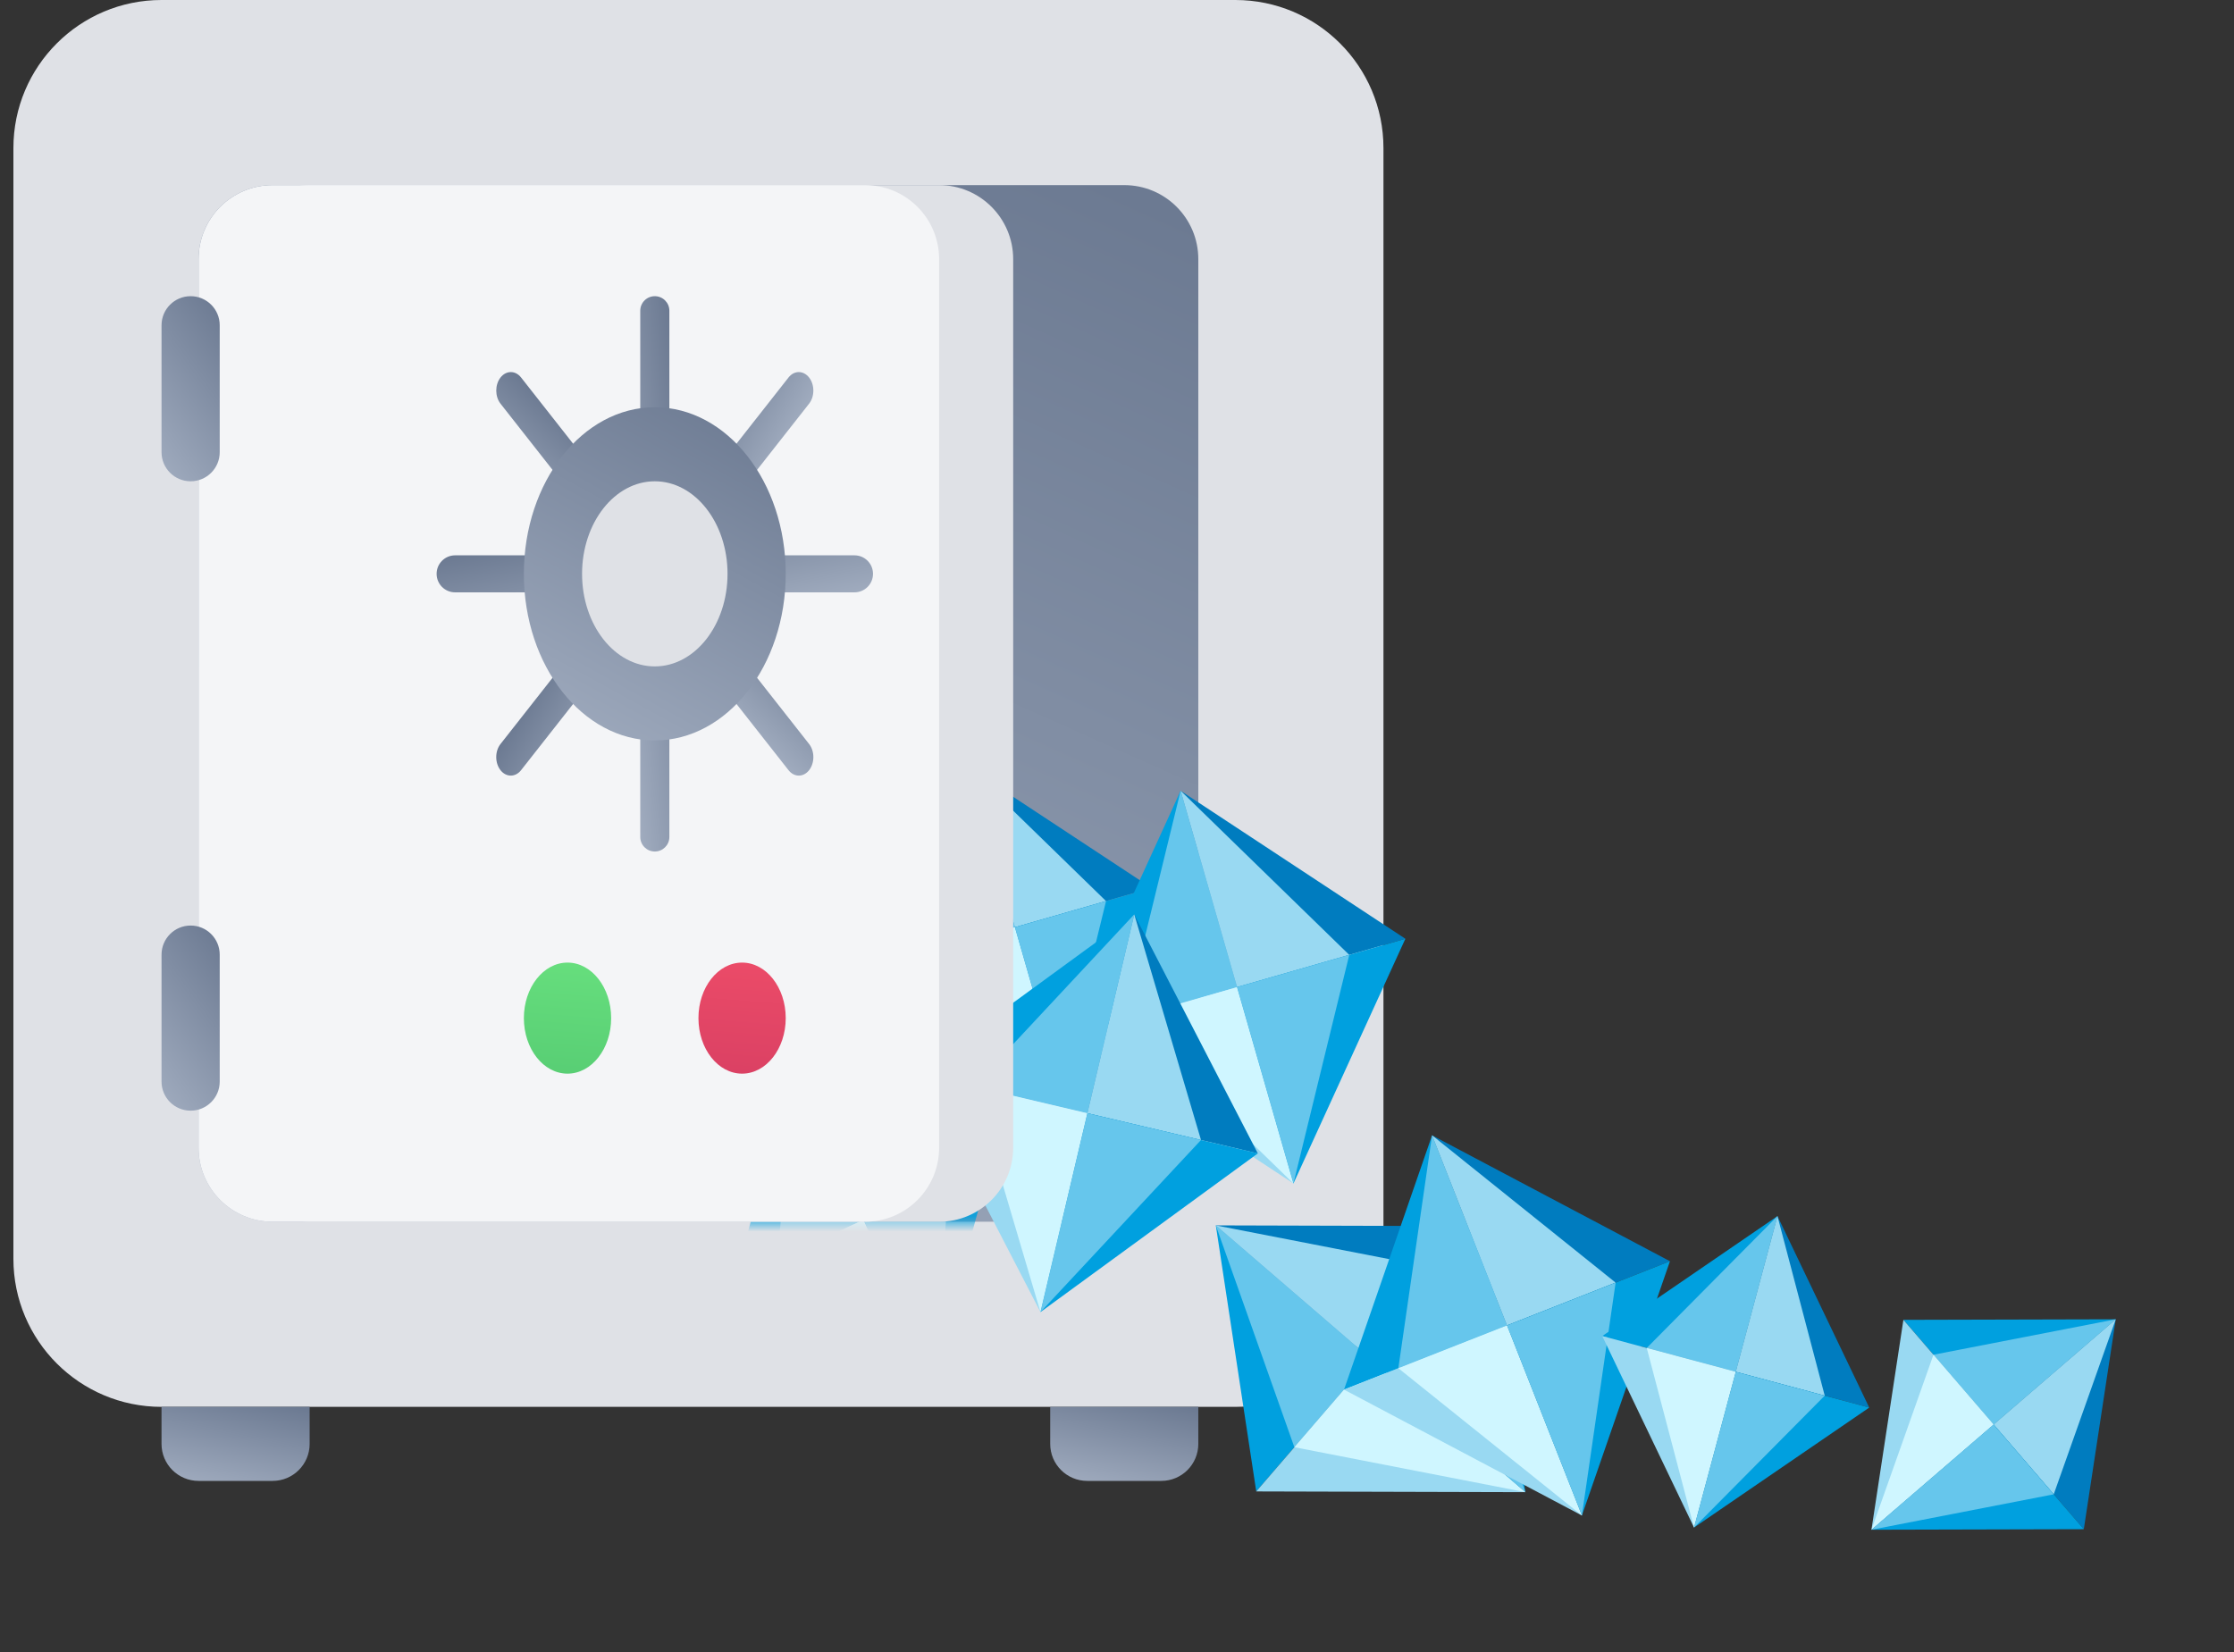 <svg class="icon" viewBox="0 0 146 108" fill="none" xmlns="http://www.w3.org/2000/svg">
<rect x="0" y="0" width="146" height="108" fill="#333333" stroke="none"/>
<path d="M0.876 9.68C0.876 4.334 5.21 0 10.556 0H80.735C86.081 0 90.414 4.334 90.414 9.68V82.278C90.414 87.624 86.081 91.958 80.735 91.958H10.556C5.21 91.958 0.876 87.624 0.876 82.278V9.68Z" fill="url(#opened-safe-paint0_linear_27756_213191)"/>
<path d="M10.556 91.958H20.236V94.378C20.236 95.714 19.152 96.798 17.816 96.798H12.976C11.64 96.798 10.556 95.714 10.556 94.378V91.958Z" fill="url(#opened-safe-paint1_linear_27756_213191)"/>
<path d="M12.976 16.94C12.976 14.267 15.143 12.1 17.816 12.1H73.475C76.148 12.1 78.314 14.267 78.314 16.94V75.018C78.314 77.691 76.148 79.858 73.475 79.858H17.816C15.143 79.858 12.976 77.691 12.976 75.018V16.94Z" fill="url(#opened-safe-paint2_linear_27756_213191)"/>
<path d="M68.635 91.958H78.314V94.378C78.314 95.714 77.231 96.798 75.895 96.798H71.055C69.718 96.798 68.635 95.714 68.635 94.378V91.958Z" fill="url(#opened-safe-paint3_linear_27756_213191)"/>
<g clip-path="url(#opened-safe-clip0_27756_213191)">
<path d="M57.389 63.176L66.326 60.609L63.331 50.183L57.389 63.176Z" fill="#00A0DF"/>
<path d="M75.262 58.043L66.326 60.609L63.331 50.183L75.262 58.043Z" fill="#007CBF"/>
<path d="M60.368 62.32L66.326 60.609L63.331 50.183L60.368 62.32Z" fill="#66C6EC"/>
<path d="M72.283 58.898L66.326 60.609L63.331 50.183L72.283 58.898Z" fill="#99D9F2"/>
<path d="M57.389 63.176L66.326 60.609L69.32 71.035L57.389 63.176Z" fill="#99D9F2"/>
<path d="M75.262 58.043L66.325 60.609L69.32 71.035L75.262 58.043Z" fill="#00A0DF"/>
<path d="M60.368 62.32L66.326 60.609L69.32 71.035L60.368 62.32Z" fill="#CFF6FF"/>
<path d="M72.284 58.898L66.326 60.609L69.32 71.035L72.284 58.898Z" fill="#66C6EC"/>
</g>
<mask id="opened-safe-mask0_27756_213191" style="mask-type:alpha" maskUnits="userSpaceOnUse" x="12" y="12" width="67" height="68">
<path d="M12.976 16.94C12.976 14.267 15.143 12.1 17.816 12.1H73.475C76.148 12.1 78.314 14.267 78.314 16.94V75.018C78.314 77.691 76.148 79.858 73.475 79.858H17.816C15.143 79.858 12.976 77.691 12.976 75.018V16.94Z" fill="url(#opened-safe-paint4_linear_27756_213191)"/>
</mask>
<g mask="url(#opened-safe-mask0_27756_213191)">
<g clip-path="url(#opened-safe-clip1_27756_213191)">
<path d="M46.27 69.083L55.382 67.235L53.227 56.604L46.27 69.083Z" fill="#00A0DF"/>
<path d="M64.494 65.388L55.382 67.235L53.226 56.604L64.494 65.388Z" fill="#007CBF"/>
<path d="M49.307 68.467L55.382 67.235L53.226 56.604L49.307 68.467Z" fill="#66C6EC"/>
<path d="M61.457 66.004L55.382 67.235L53.226 56.604L61.457 66.004Z" fill="#99D9F2"/>
<path d="M46.269 69.083L55.381 67.235L57.537 77.867L46.269 69.083Z" fill="#99D9F2"/>
<path d="M64.494 65.388L55.382 67.235L57.537 77.867L64.494 65.388Z" fill="#00A0DF"/>
<path d="M49.307 68.467L55.382 67.235L57.537 77.867L49.307 68.467Z" fill="#CFF6FF"/>
<path d="M61.457 66.004L55.382 67.235L57.537 77.867L61.457 66.004Z" fill="#66C6EC"/>
</g>
<g clip-path="url(#opened-safe-clip2_27756_213191)">
<path d="M48.001 83.659L56.429 79.732L51.848 69.9L48.001 83.659Z" fill="#00A0DF"/>
<path d="M64.857 75.805L56.429 79.732L51.848 69.9L64.857 75.805Z" fill="#007CBF"/>
<path d="M50.811 82.35L56.429 79.732L51.848 69.9L50.811 82.35Z" fill="#66C6EC"/>
<path d="M62.048 77.114L56.429 79.732L51.848 69.9L62.048 77.114Z" fill="#99D9F2"/>
<path d="M48.001 83.659L56.429 79.732L61.011 89.565L48.001 83.659Z" fill="#99D9F2"/>
<path d="M64.857 75.805L56.429 79.732L61.011 89.565L64.857 75.805Z" fill="#00A0DF"/>
<path d="M50.81 82.35L56.429 79.732L61.01 89.565L50.81 82.35Z" fill="#CFF6FF"/>
<path d="M62.048 77.114L56.429 79.732L61.01 89.565L62.048 77.114Z" fill="#66C6EC"/>
</g>
</g>
<g clip-path="url(#opened-safe-clip3_27756_213191)">
<path d="M69.842 67.682L80.844 64.522L77.158 51.686L69.842 67.682Z" fill="#00A0DF"/>
<path d="M91.847 61.362L80.844 64.522L77.158 51.686L91.847 61.362Z" fill="#007CBF"/>
<path d="M73.51 66.629L80.844 64.522L77.158 51.686L73.51 66.629Z" fill="#66C6EC"/>
<path d="M88.179 62.416L80.844 64.522L77.158 51.686L88.179 62.416Z" fill="#99D9F2"/>
<path d="M69.842 67.682L80.844 64.522L84.531 77.358L69.842 67.682Z" fill="#99D9F2"/>
<path d="M91.846 61.362L80.844 64.522L84.531 77.358L91.846 61.362Z" fill="#00A0DF"/>
<path d="M73.509 66.629L80.844 64.522L84.531 77.358L73.509 66.629Z" fill="#CFF6FF"/>
<path d="M88.179 62.416L80.844 64.522L84.531 77.358L88.179 62.416Z" fill="#66C6EC"/>
</g>
<g clip-path="url(#opened-safe-clip4_27756_213191)">
<path d="M82.1 97.486L89.573 88.815L79.458 80.096L82.1 97.486Z" fill="#00A0DF"/>
<path d="M97.047 80.145L89.573 88.815L79.458 80.096L97.047 80.145Z" fill="#007CBF"/>
<path d="M84.591 94.595L89.573 88.815L79.458 80.096L84.591 94.595Z" fill="#66C6EC"/>
<path d="M94.556 83.035L89.573 88.815L79.458 80.096L94.556 83.035Z" fill="#99D9F2"/>
<path d="M82.1 97.486L89.573 88.815L99.689 97.534L82.1 97.486Z" fill="#99D9F2"/>
<path d="M97.047 80.145L89.574 88.815L99.689 97.534L97.047 80.145Z" fill="#00A0DF"/>
<path d="M84.591 94.595L89.573 88.815L99.689 97.534L84.591 94.595Z" fill="#CFF6FF"/>
<path d="M94.556 83.035L89.574 88.815L99.689 97.534L94.556 83.035Z" fill="#66C6EC"/>
</g>
<g clip-path="url(#opened-safe-clip5_27756_213191)">
<path d="M87.837 90.831L98.487 86.635L93.591 74.21L87.837 90.831Z" fill="#00A0DF"/>
<path d="M109.137 82.438L98.487 86.635L93.591 74.21L109.137 82.438Z" fill="#007CBF"/>
<path d="M91.387 89.432L98.487 86.635L93.591 74.21L91.387 89.432Z" fill="#66C6EC"/>
<path d="M105.587 83.837L98.487 86.635L93.591 74.21L105.587 83.837Z" fill="#99D9F2"/>
<path d="M87.837 90.831L98.487 86.635L103.383 99.059L87.837 90.831Z" fill="#99D9F2"/>
<path d="M109.137 82.438L98.487 86.635L103.383 99.059L109.137 82.438Z" fill="#00A0DF"/>
<path d="M91.387 89.432L98.487 86.635L103.383 99.059L91.387 89.432Z" fill="#CFF6FF"/>
<path d="M105.587 83.837L98.487 86.635L103.383 99.059L105.587 83.837Z" fill="#66C6EC"/>
</g>
<g clip-path="url(#opened-safe-clip6_27756_213191)">
<path d="M104.713 87.33L113.437 89.667L116.165 79.489L104.713 87.33Z" fill="#00A0DF"/>
<path d="M122.161 92.005L113.437 89.667L116.165 79.489L122.161 92.005Z" fill="#007CBF"/>
<path d="M107.621 88.109L113.437 89.667L116.164 79.489L107.621 88.109Z" fill="#66C6EC"/>
<path d="M119.253 91.226L113.437 89.667L116.164 79.489L119.253 91.226Z" fill="#99D9F2"/>
<path d="M104.713 87.33L113.437 89.667L110.71 99.846L104.713 87.33Z" fill="#99D9F2"/>
<path d="M122.161 92.005L113.437 89.667L110.71 99.846L122.161 92.005Z" fill="#00A0DF"/>
<path d="M107.621 88.109L113.437 89.667L110.71 99.846L107.621 88.109Z" fill="#CFF6FF"/>
<path d="M119.253 91.226L113.437 89.667L110.71 99.846L119.253 91.226Z" fill="#66C6EC"/>
</g>
<g clip-path="url(#opened-safe-clip7_27756_213191)">
<path d="M124.394 86.27L130.289 93.112L138.272 86.235L124.394 86.27Z" fill="#00A0DF"/>
<path d="M136.185 99.955L130.289 93.112L138.272 86.234L136.185 99.955Z" fill="#007CBF"/>
<path d="M126.359 88.551L130.289 93.112L138.272 86.235L126.359 88.551Z" fill="#66C6EC"/>
<path d="M134.219 97.674L130.289 93.112L138.272 86.235L134.219 97.674Z" fill="#99D9F2"/>
<path d="M124.394 86.27L130.289 93.112L122.306 99.99L124.394 86.27Z" fill="#99D9F2"/>
<path d="M136.185 99.955L130.289 93.112L122.306 99.99L136.185 99.955Z" fill="#00A0DF"/>
<path d="M126.359 88.551L130.289 93.112L122.306 99.99L126.359 88.551Z" fill="#CFF6FF"/>
<path d="M134.219 97.674L130.289 93.112L122.306 99.99L134.219 97.674Z" fill="#66C6EC"/>
</g>
<g clip-path="url(#opened-safe-clip8_27756_213191)">
<path d="M59.922 70.138L71.063 72.765L74.128 59.767L59.922 70.138Z" fill="#00A0DF"/>
<path d="M82.204 75.392L71.063 72.765L74.127 59.767L82.204 75.392Z" fill="#007CBF"/>
<path d="M63.636 71.013L71.063 72.765L74.128 59.767L63.636 71.013Z" fill="#66C6EC"/>
<path d="M78.49 74.516L71.063 72.765L74.128 59.767L78.49 74.516Z" fill="#99D9F2"/>
<path d="M59.922 70.138L71.063 72.765L67.998 85.763L59.922 70.138Z" fill="#99D9F2"/>
<path d="M82.204 75.391L71.063 72.765L67.998 85.763L82.204 75.391Z" fill="#00A0DF"/>
<path d="M63.636 71.013L71.063 72.765L67.998 85.763L63.636 71.013Z" fill="#CFF6FF"/>
<path d="M78.49 74.516L71.063 72.765L67.998 85.763L78.49 74.516Z" fill="#66C6EC"/>
</g>
<path d="M15.396 16.94C15.396 14.267 17.563 12.1 20.236 12.1H61.375C64.048 12.1 66.215 14.267 66.215 16.94V75.018C66.215 77.691 64.048 79.858 61.375 79.858H20.236C17.563 79.858 15.396 77.691 15.396 75.018V16.94Z" fill="#DFE1E6"/>
<path d="M12.977 16.94C12.977 14.267 15.143 12.1 17.816 12.1H56.535C59.209 12.1 61.375 14.267 61.375 16.94V75.018C61.375 77.691 59.209 79.858 56.535 79.858H17.816C15.143 79.858 12.977 77.691 12.977 75.018V16.94Z" fill="#F4F5F7"/>
<path d="M39.941 66.548C39.941 68.553 38.664 70.178 37.089 70.178C35.514 70.178 34.237 68.553 34.237 66.548C34.237 64.544 35.514 62.919 37.089 62.919C38.664 62.919 39.941 64.544 39.941 66.548Z" fill="url(#opened-safe-paint5_linear_27756_213191)"/>
<path d="M51.35 66.548C51.35 68.553 50.073 70.178 48.498 70.178C46.923 70.178 45.646 68.553 45.646 66.548C45.646 64.544 46.923 62.919 48.498 62.919C50.073 62.919 51.35 64.544 51.35 66.548Z" fill="url(#opened-safe-paint6_linear_27756_213191)"/>
<path d="M29.744 38.719C29.075 38.719 28.534 38.177 28.534 37.509C28.534 36.841 29.075 36.299 29.744 36.299L55.844 36.299C56.513 36.299 57.054 36.841 57.054 37.509C57.054 38.177 56.513 38.719 55.844 38.719L29.744 38.719Z" fill="url(#opened-safe-paint7_linear_27756_213191)"/>
<path d="M34.054 50.343C33.683 50.815 33.081 50.815 32.71 50.343C32.338 49.87 32.338 49.104 32.71 48.632L51.532 24.675C51.904 24.203 52.505 24.203 52.877 24.675C53.248 25.148 53.248 25.914 52.877 26.387L34.054 50.343Z" fill="url(#opened-safe-paint8_linear_27756_213191)"/>
<path d="M32.711 26.387C32.34 25.914 32.34 25.148 32.711 24.675C33.082 24.203 33.684 24.203 34.055 24.675L52.878 48.632C53.249 49.104 53.249 49.87 52.878 50.343C52.507 50.815 51.905 50.815 51.533 50.343L32.711 26.387Z" fill="url(#opened-safe-paint9_linear_27756_213191)"/>
<path d="M41.843 20.31C41.843 19.785 42.269 19.36 42.794 19.36C43.319 19.36 43.745 19.785 43.745 20.31V54.708C43.745 55.233 43.319 55.659 42.794 55.659C42.269 55.659 41.843 55.233 41.843 54.708V20.31Z" fill="url(#opened-safe-paint10_linear_27756_213191)"/>
<path d="M51.35 37.509C51.35 43.523 47.519 48.399 42.794 48.399C38.068 48.399 34.237 43.523 34.237 37.509C34.237 31.495 38.068 26.619 42.794 26.619C47.519 26.619 51.35 31.495 51.35 37.509Z" fill="url(#opened-safe-paint11_linear_27756_213191)"/>
<path d="M47.547 37.509C47.547 40.85 45.418 43.559 42.793 43.559C40.168 43.559 38.04 40.85 38.04 37.509C38.04 34.168 40.168 31.459 42.793 31.459C45.418 31.459 47.547 34.168 47.547 37.509Z" fill="url(#opened-safe-paint12_linear_27756_213191)"/>
<path d="M10.557 21.261C10.557 20.211 11.408 19.36 12.458 19.36C13.508 19.36 14.359 20.211 14.359 21.261V29.558C14.359 30.608 13.508 31.459 12.458 31.459C11.408 31.459 10.557 30.608 10.557 29.558V21.261Z" fill="url(#opened-safe-paint13_linear_27756_213191)"/>
<path d="M10.557 62.4C10.557 61.35 11.408 60.498 12.458 60.498C13.508 60.498 14.359 61.35 14.359 62.4V70.697C14.359 71.747 13.508 72.598 12.458 72.598C11.408 72.598 10.557 71.747 10.557 70.697V62.4Z" fill="url(#opened-safe-paint14_linear_27756_213191)"/>
<defs>
<linearGradient id="opened-safe-paint0_linear_27756_213191" x1="-56.242" y1="202.307" x2="208.512" y2="-105.705" gradientUnits="userSpaceOnUse">
<stop stop-color="#DFE1E6"/>
<stop offset="1" stop-color="#DFE1E6"/>
</linearGradient>
<linearGradient id="opened-safe-paint1_linear_27756_213191" x1="22.979" y1="87.36" x2="20.235" y2="100.069" gradientUnits="userSpaceOnUse">
<stop stop-color="#42526E"/>
<stop offset="1" stop-color="#AAB5C7"/>
</linearGradient>
<linearGradient id="opened-safe-paint2_linear_27756_213191" x1="96.827" y1="-52.271" x2="27.382" y2="102.865" gradientUnits="userSpaceOnUse">
<stop stop-color="#42526E"/>
<stop offset="1" stop-color="#AAB5C7"/>
</linearGradient>
<linearGradient id="opened-safe-paint3_linear_27756_213191" x1="81.057" y1="87.36" x2="78.314" y2="100.069" gradientUnits="userSpaceOnUse">
<stop stop-color="#42526E"/>
<stop offset="1" stop-color="#AAB5C7"/>
</linearGradient>
<linearGradient id="opened-safe-paint4_linear_27756_213191" x1="96.827" y1="-52.271" x2="27.382" y2="102.865" gradientUnits="userSpaceOnUse">
<stop stop-color="#42526E"/>
<stop offset="1" stop-color="#AAB5C7"/>
</linearGradient>
<linearGradient id="opened-safe-paint5_linear_27756_213191" x1="37.089" y1="62.919" x2="35.918" y2="77.686" gradientUnits="userSpaceOnUse">
<stop stop-color="#66DE7D"/>
<stop offset="1" stop-color="#4ABE6B"/>
</linearGradient>
<linearGradient id="opened-safe-paint6_linear_27756_213191" x1="48.498" y1="62.919" x2="47.327" y2="77.686" gradientUnits="userSpaceOnUse">
<stop stop-color="#EB4B68"/>
<stop offset="1" stop-color="#CA365F"/>
</linearGradient>
<linearGradient id="opened-safe-paint7_linear_27756_213191" x1="1.439" y1="35.614" x2="4.355" y2="50.448" gradientUnits="userSpaceOnUse">
<stop stop-color="#42526E"/>
<stop offset="1" stop-color="#AAB5C7"/>
</linearGradient>
<linearGradient id="opened-safe-paint8_linear_27756_213191" x1="12.498" y1="73.386" x2="23.638" y2="79.798" gradientUnits="userSpaceOnUse">
<stop stop-color="#42526E"/>
<stop offset="1" stop-color="#AAB5C7"/>
</linearGradient>
<linearGradient id="opened-safe-paint9_linear_27756_213191" x1="14.605" y1="-1.049" x2="5.191" y2="9.05" gradientUnits="userSpaceOnUse">
<stop stop-color="#42526E"/>
<stop offset="1" stop-color="#AAB5C7"/>
</linearGradient>
<linearGradient id="opened-safe-paint10_linear_27756_213191" x1="44.283" y1="-15.125" x2="32.353" y2="-13.677" gradientUnits="userSpaceOnUse">
<stop stop-color="#42526E"/>
<stop offset="1" stop-color="#AAB5C7"/>
</linearGradient>
<linearGradient id="opened-safe-paint11_linear_27756_213191" x1="56.198" y1="5.929" x2="30.938" y2="51.908" gradientUnits="userSpaceOnUse">
<stop stop-color="#42526E"/>
<stop offset="1" stop-color="#AAB5C7"/>
</linearGradient>
<linearGradient id="opened-safe-paint12_linear_27756_213191" x1="31.975" y1="58.079" x2="67.14" y2="25.065" gradientUnits="userSpaceOnUse">
<stop stop-color="#DFE1E6"/>
<stop offset="1" stop-color="#DFE1E6"/>
</linearGradient>
<linearGradient id="opened-safe-paint13_linear_27756_213191" x1="15.437" y1="7.865" x2="-0.387" y2="19.386" gradientUnits="userSpaceOnUse">
<stop stop-color="#42526E"/>
<stop offset="1" stop-color="#AAB5C7"/>
</linearGradient>
<linearGradient id="opened-safe-paint14_linear_27756_213191" x1="15.437" y1="49.004" x2="-0.387" y2="60.525" gradientUnits="userSpaceOnUse">
<stop stop-color="#42526E"/>
<stop offset="1" stop-color="#AAB5C7"/>
</linearGradient>
<clipPath id="opened-safe-clip0_27756_213191">
<rect width="21.695" height="21.695" fill="white" transform="translate(52.905 53.178) rotate(-16.024)"/>
</clipPath>
<clipPath id="opened-safe-clip1_27756_213191">
<rect width="21.695" height="21.695" fill="white" transform="translate(42.595 58.76) rotate(-11.461)"/>
</clipPath>
<clipPath id="opened-safe-clip2_27756_213191">
<rect width="21.695" height="21.695" fill="white" transform="translate(42.016 74.481) rotate(-24.982)"/>
</clipPath>
<clipPath id="opened-safe-clip3_27756_213191">
<rect width="26.709" height="26.709" fill="white" transform="translate(64.322 55.373) rotate(-16.024)"/>
</clipPath>
<clipPath id="opened-safe-clip4_27756_213191">
<rect width="26.709" height="26.709" fill="white" transform="translate(70.739 90.211) rotate(-49.24)"/>
</clipPath>
<clipPath id="opened-safe-clip5_27756_213191">
<rect width="26.709" height="26.709" fill="white" transform="translate(81.166 79.106) rotate(-21.507)"/>
</clipPath>
<clipPath id="opened-safe-clip6_27756_213191">
<rect width="21.074" height="21.074" fill="white" transform="translate(105.986 76.762) rotate(15)"/>
</clipPath>
<clipPath id="opened-safe-clip7_27756_213191">
<rect width="21.074" height="21.074" fill="white" transform="translate(131.395 78.252) rotate(49.253)"/>
</clipPath>
<clipPath id="opened-safe-clip8_27756_213191">
<rect width="26.709" height="26.709" fill="white" transform="translate(61.129 56.702) rotate(13.267)"/>
</clipPath>
</defs>
</svg>
